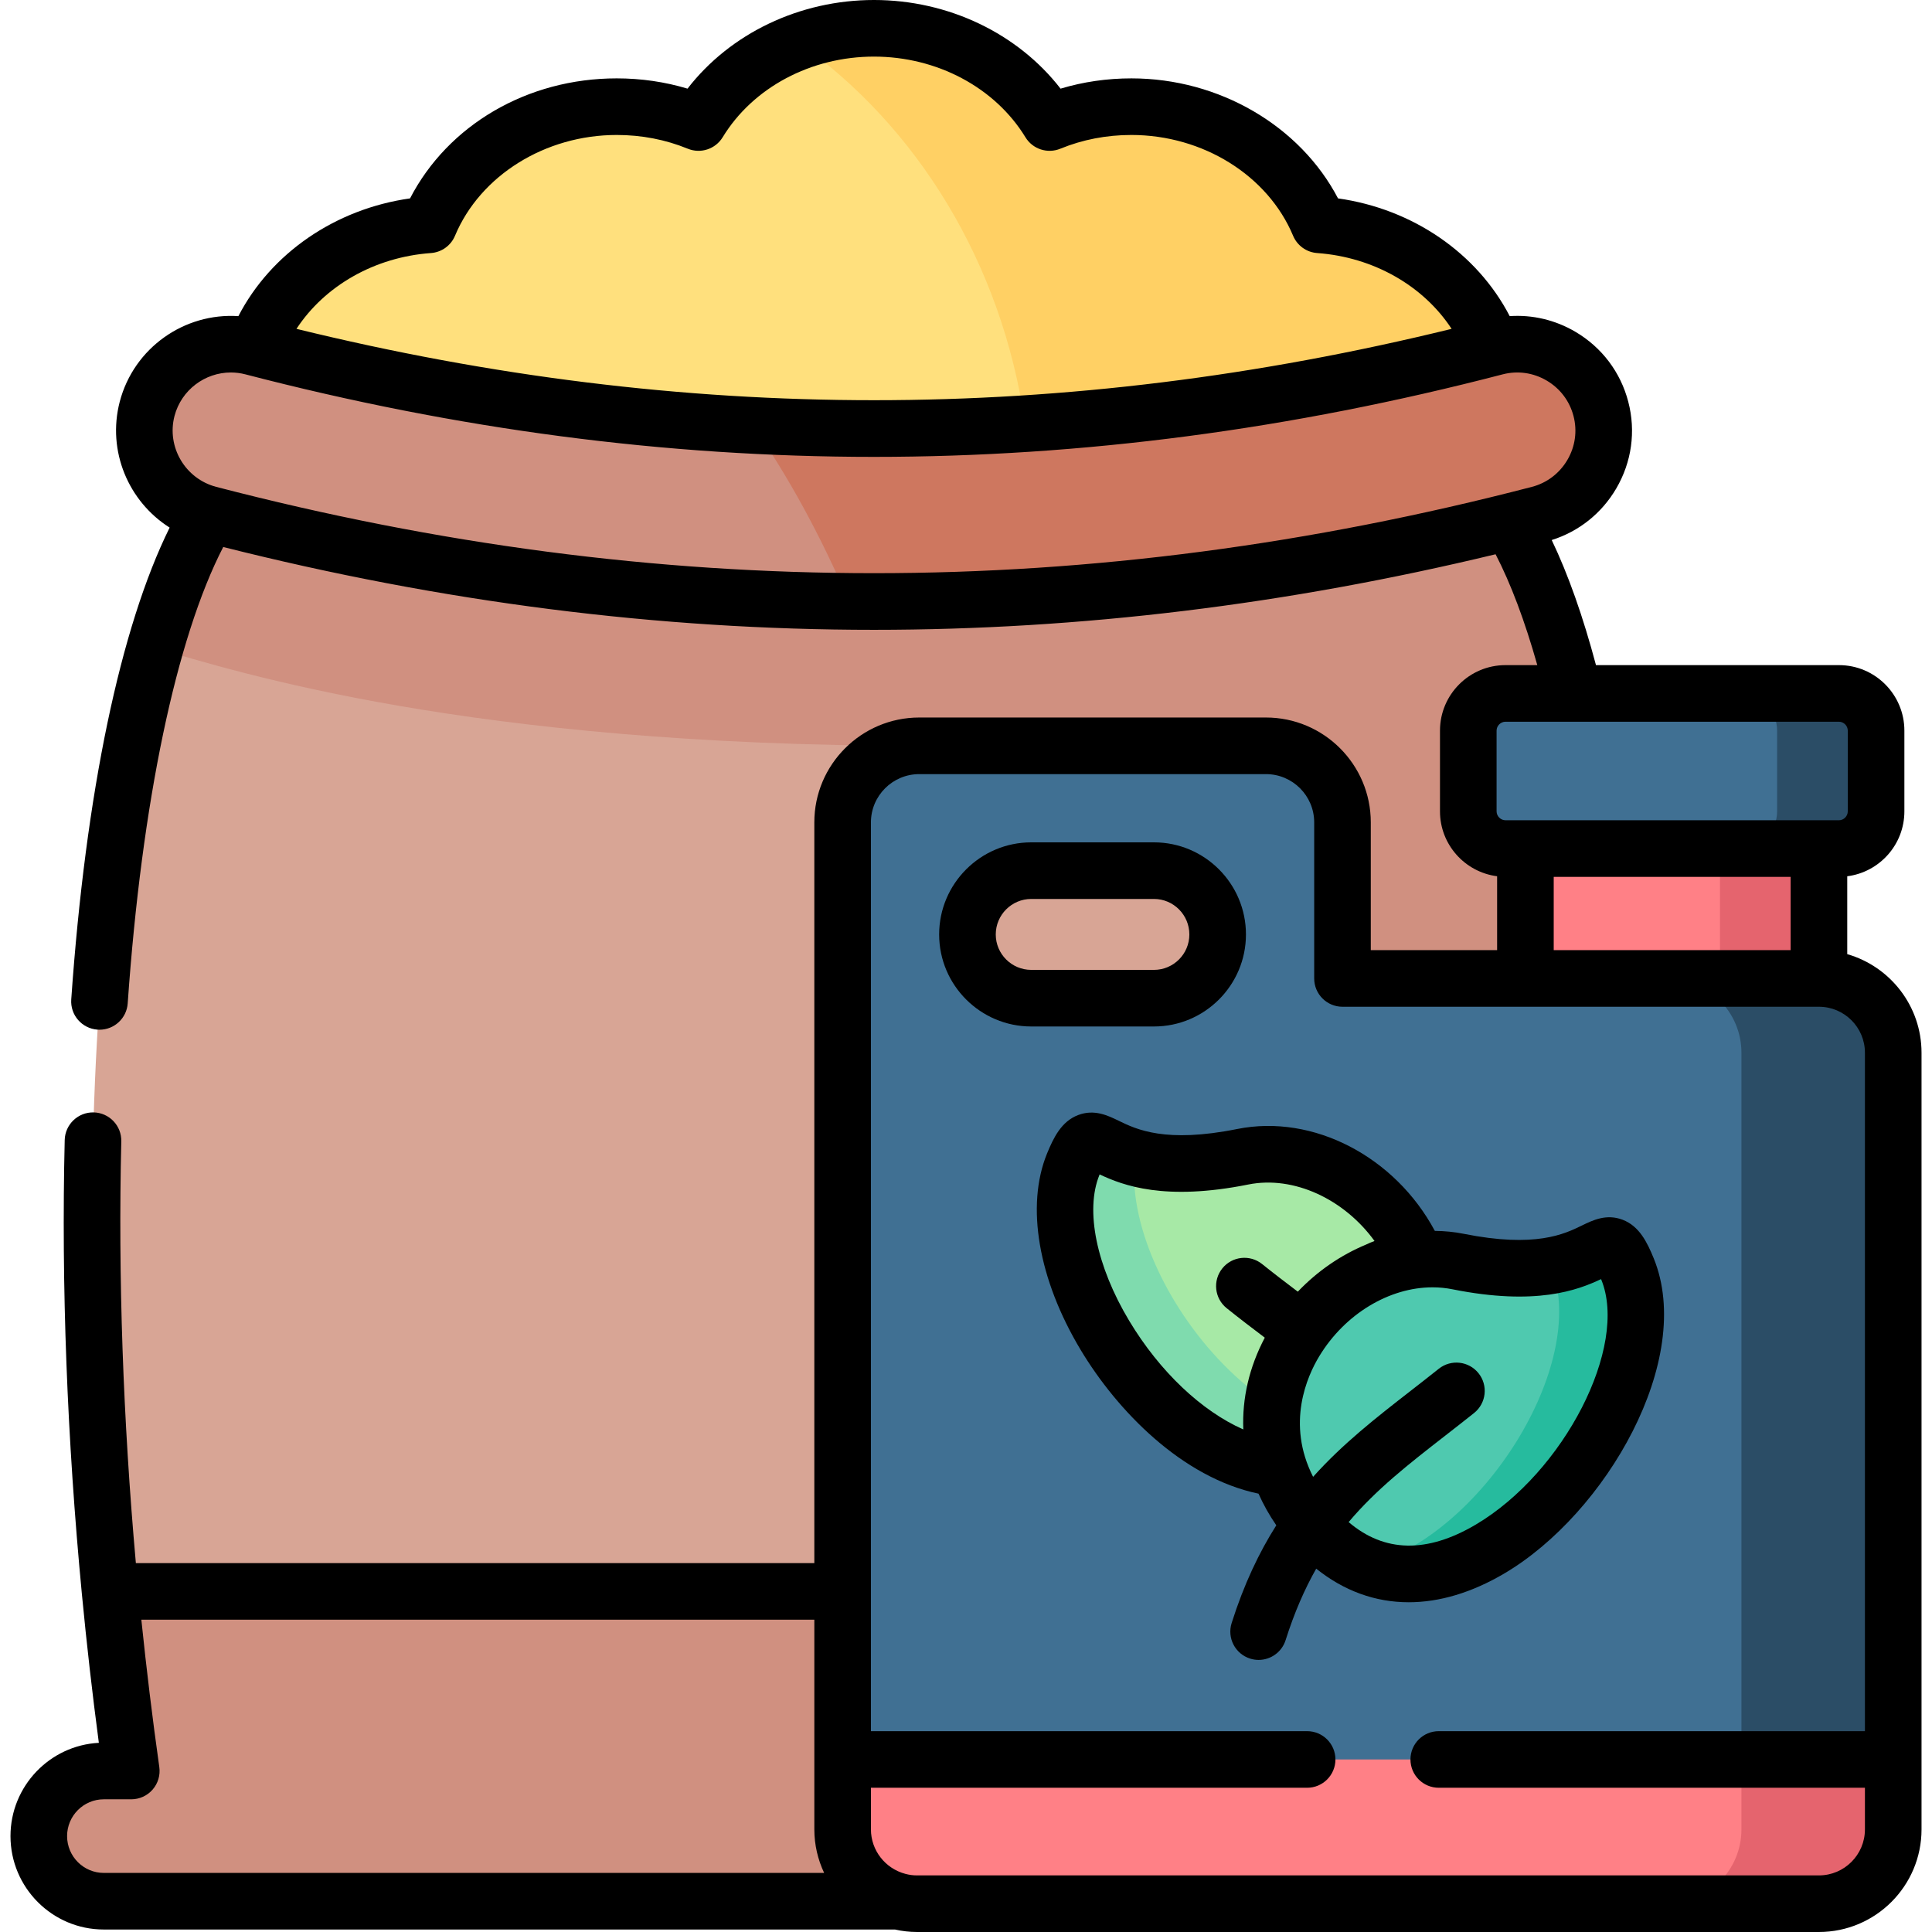 <svg id="Layer_1" enable-background="new 0 0 512 512" height="512" viewBox="0 0 512 512" width="512" xmlns="http://www.w3.org/2000/svg"><g><g><path clip-rule="evenodd" d="m67.641 92.119c57.326 14.859 113.828 46.691 170.376 46.109 52.282-.538 104.605-32.371 157.606-46.109-6.77-17.855-24.597-30.996-46.022-32.539-7.656-18.312-27.053-31.311-49.764-31.311-7.713 0-15.055 1.486-21.683 4.2-9.113-14.913-26.511-24.969-46.536-24.969-19.997 0-37.423 10.056-46.508 24.969-6.628-2.714-13.969-4.2-21.683-4.2-22.74 0-42.108 12.999-49.764 31.311-21.425 1.542-39.252 14.684-46.022 32.539z" fill="#ffe07d" fill-rule="evenodd"/></g><g><path clip-rule="evenodd" d="m29.161 421.738 194.144 44.538s266.362-131.156 193.83-282.51c-4.685-19.083-10.398-34.567-17.026-45.509-52.413 13.036-110.213-13.922-162.091-12.97-62.611 1.149-119.284 27.45-182.603 10.999-26.169 43.337-38.538 157.238-26.254 285.452z" fill="#d8a595" fill-rule="evenodd"/></g><g><path clip-rule="evenodd" d="m55.414 136.285c115.784 30.082 229.025 30.739 344.694 1.971 2.6-.657 5.171-1.314 7.742-1.971 12.227-3.2 19.597-15.741 16.398-27.94-3.171-12.199-15.712-19.569-27.91-16.398-.229.057-.457.114-.714.171-110.327 28.597-217.655 28.597-327.982 0-.257-.057-.486-.114-.714-.171-12.198-3.171-24.739 4.2-27.939 16.398-3.172 12.199 4.198 24.741 16.425 27.94z" fill="#d09080" fill-rule="evenodd"/></g><g><path clip-rule="evenodd" d="m27.504 503.843h210.513c-8.427-2.228-14.712-9.942-14.712-19.026v-18.541-44.538h-194.144c1.514 15.684 3.371 31.596 5.628 47.595h-7.285c-9.484 0-17.226 7.771-17.226 17.255s7.742 17.255 17.226 17.255z" fill="#d09080" fill-rule="evenodd"/></g><g><path clip-rule="evenodd" d="m271.641 112.259c41.137-2.628 82.331-9.342 123.982-20.141-6.77-17.855-24.597-30.996-46.022-32.539-7.656-18.312-27.053-31.311-49.764-31.311-7.713 0-15.055 1.486-21.683 4.2-9.113-14.912-26.511-24.968-46.536-24.968-7.142 0-13.998 1.286-20.226 3.628 31.596 22.198 54.164 58.651 60.249 101.131z" fill="#ffd064" fill-rule="evenodd"/></g><g><path clip-rule="evenodd" d="m224.933 159.311c58.192.6 116.383-6.428 175.175-21.055 2.6-.657 5.171-1.314 7.742-1.971 12.227-3.2 19.597-15.741 16.398-27.94-3.171-12.199-15.712-19.569-27.91-16.398-.229.057-.457.114-.714.171-41.623 10.799-82.845 17.512-123.982 20.141-24.054 1.571-48.079 1.714-72.133.457 9.426 13.57 17.968 29.226 25.424 46.595z" fill="#ce775f" fill-rule="evenodd"/></g><g><path clip-rule="evenodd" d="m355.772 259.3h48.479v-34.425h-5.285c-5.428 0-9.856-4.428-9.856-9.856v-21.398c0-5.428 4.428-9.856 9.827-9.856h18.197c-4.685-19.083-10.398-34.567-17.026-45.509-58.792 14.627-116.983 21.655-175.175 21.055-56.306-.543-112.613-8.228-169.519-23.026-4.856 7.171-11.37 24.026-14.369 35.396 21.597 6.314 83.102 25.968 202.571 25.968h91.873c11.17 0 20.283 9.142 20.283 20.283z" fill="#d09080" fill-rule="evenodd"/></g><g><path clip-rule="evenodd" d="m242.988 504.5h239.052c10.827 0 19.683-8.856 19.683-19.683v-18.541l-141.966-16.346-136.452 16.346v18.541c0 9.085 6.285 16.798 14.712 19.026 1.6.428 3.257.657 4.971.657z" fill="#ff8086" fill-rule="evenodd"/></g><g><path clip-rule="evenodd" d="m404.25 212.016h77.789v60.143h-77.789z" fill="#ff8086" fill-rule="evenodd"/></g><g><path clip-rule="evenodd" d="m223.305 466.276h278.418v-187.293c0-10.827-8.856-19.683-19.683-19.683h-77.79-48.479v-41.367c0-11.142-9.113-20.283-20.283-20.283h-91.873c-11.17 0-20.311 9.142-20.311 20.283v9.056 32.311 93.046 69.392 44.538zm82.502-201.748h-32.51c-9.284 0-16.912-7.599-16.912-16.884 0-9.313 7.628-16.912 16.912-16.912h32.51c9.284 0 16.883 7.599 16.883 16.912.001 9.284-7.598 16.884-16.883 16.884z" fill="#407093" fill-rule="evenodd"/></g><g><path clip-rule="evenodd" d="m404.25 224.875h77.789 5.314c5.399 0 9.827-4.428 9.827-9.856v-21.398c0-5.428-4.428-9.856-9.827-9.856h-70.219-18.197c-5.399 0-9.827 4.428-9.827 9.856v21.398c0 5.428 4.428 9.856 9.827 9.856z" fill="#407093" fill-rule="evenodd"/></g><g><path clip-rule="evenodd" d="m284.41 308.551c-11.084 27.168 21.911 77.191 54.535 80.562 18.768-5.668 44.759-34.899 36.652-55.251-7.513-18.112-27.282-31.111-46.251-27.311-39.822 7.999-38.194-14.455-44.936 2z" fill="#a7e9a6" fill-rule="evenodd"/></g><g><path clip-rule="evenodd" d="m347.458 403.94c36.795 43.395 98.443-31.939 83.845-67.649-6.742-16.455-5.114 5.999-44.908-1.971-3.6-.743-7.228-.857-10.798-.457-11.97 1.371-23.254 8.628-30.481 18.769-7.285 10.227-10.484 23.397-6.171 36.482 1.543 4.685 4.085 9.37 7.742 13.913z" fill="#4fc9af" fill-rule="evenodd"/></g><g><path clip-rule="evenodd" d="m461.128 224.875h20.911 5.314c5.399 0 9.827-4.428 9.827-9.856v-21.398c0-5.428-4.428-9.856-9.827-9.856h-26.225c5.399 0 9.827 4.428 9.827 9.856v21.398c0 5.428-4.428 9.856-9.827 9.856z" fill="#2b4d66" fill-rule="evenodd"/></g><g><path clip-rule="evenodd" d="m455.814 259.3h26.225v-34.425h-20.911-5.314z" fill="#e5646e" fill-rule="evenodd"/></g><g><path clip-rule="evenodd" d="m461.499 466.276h40.223v-187.293c0-10.827-8.856-19.683-19.683-19.683h-26.225-13.998c10.827 0 19.683 8.856 19.683 19.683z" fill="#2b4d66" fill-rule="evenodd"/></g><g><path clip-rule="evenodd" d="m441.816 504.5h40.223c10.827 0 19.683-8.856 19.683-19.683v-18.541h-40.223v18.541c0 10.827-8.855 19.683-19.683 19.683z" fill="#e5646e" fill-rule="evenodd"/></g><g><path clip-rule="evenodd" d="m362.342 414.996c36.223 13.998 81.703-47.48 68.962-78.705-4.714-11.542-5.342-3.971-18.969-1.143-.457.086-.914.171-1.371.257 0 .057.029.086.029.114.057.171.143.314.2.486 9.884 25.597-18.484 70.878-48.851 78.991z" fill="#26bb9e" fill-rule="evenodd"/></g><g><path clip-rule="evenodd" d="m284.41 308.551c-6.056 14.884 1.086 36.624 14.169 53.794 10.77 14.17 25.596 25.254 40.366 26.768-1.885-5.656-2.342-11.342-1.685-16.77-4.571-2.943-8.97-6.599-13.027-10.742-15.169-15.484-25.539-37.767-23.425-54.822-11.17-3.113-11.998-8.998-16.398 1.772z" fill="#7fdbae" fill-rule="evenodd"/></g><g><path d="m330.19 247.644c0-13.461-10.938-24.413-24.383-24.413h-32.51c-13.46 0-24.412 10.952-24.412 24.413 0 13.445 10.951 24.384 24.412 24.384h32.51c13.445 0 24.383-10.939 24.383-24.384zm-66.304 0c0-5.19 4.222-9.413 9.412-9.413h32.51c5.174 0 9.383 4.223 9.383 9.413 0 5.174-4.209 9.384-9.383 9.384h-32.51c-5.19 0-9.412-4.21-9.412-9.384z"/><path d="m489.54 252.86v-20.639c8.523-1.082 15.141-8.375 15.141-17.202v-21.397c0-9.57-7.773-17.356-17.327-17.356h-64.402c-3.452-12.96-7.378-24.056-11.731-33.149 7.199-2.269 13.226-7.063 17.081-13.629 4.121-7.019 5.258-15.203 3.205-23.028-2.038-7.839-7.02-14.424-14.029-18.542-5.34-3.138-11.358-4.545-17.387-4.14-8.635-16.669-25.672-28.403-45.501-31.204-10.033-19.192-31.456-31.804-54.752-31.804-6.47 0-12.763.915-18.778 2.724-11.331-14.625-29.736-23.494-49.442-23.494-19.715 0-38.112 8.869-49.418 23.491-6.014-1.808-12.304-2.722-18.772-2.722-23.683 0-44.687 12.344-54.763 31.805-19.829 2.803-36.86 14.539-45.493 31.208-14.251-.943-27.681 8.34-31.442 22.677-3.404 13.094 2.33 26.468 13.225 33.36-13.067 26.421-22.252 70.268-26.075 125.043-.288 4.132 2.828 7.715 6.96 8.004.178.012.354.019.53.019 3.904 0 7.198-3.024 7.474-6.979 3.722-53.342 12.873-96.848 25.316-120.943 57.994 14.616 115.23 21.947 172.469 21.947 54.683 0 109.372-6.685 164.718-20.026 4.037 7.803 7.738 17.638 11.055 29.381h-8.436c-9.57 0-17.355 7.786-17.355 17.356v21.397c0 8.818 6.615 16.105 15.141 17.198v19.584h-33.479v-33.867c0-15.32-12.463-27.784-27.783-27.784h-91.873c-15.335 0-27.812 12.464-27.812 27.784v196.305h-179.799c-3.396-38.065-4.727-75.964-3.861-111.762.101-4.141-3.175-7.579-7.316-7.679-4.129-.099-7.578 3.176-7.679 7.317-.931 38.49.634 79.358 4.544 120.272.007.076.014.153.023.228 1.255 13.106 2.747 26.215 4.479 39.252-13.028.683-23.417 11.51-23.417 24.721 0 13.65 11.092 24.755 24.726 24.755h209.667c1.914.428 3.864.657 5.817.657h239.051c14.989 0 27.183-12.194 27.183-27.184v-18.541-187.291c-.001-12.387-8.332-22.858-19.683-26.123zm-375.338-185.8c2.822-.203 5.29-1.977 6.381-4.587 6.678-15.972 23.896-26.704 42.845-26.704 6.604 0 12.942 1.225 18.84 3.64 3.411 1.397 7.331.109 9.248-3.039 8.029-13.181 23.396-21.37 40.102-21.37 16.699 0 32.078 8.192 40.136 21.379 1.92 3.142 5.836 4.425 9.242 3.03 5.898-2.416 12.237-3.64 18.84-3.64 18.949 0 36.167 10.731 42.845 26.704 1.091 2.61 3.559 4.384 6.381 4.587 14.988 1.08 28.175 8.71 35.631 20.089-102.885 25.213-203.238 25.213-306.123 0 7.457-11.379 20.644-19.009 35.632-20.089zm291.76 61.966c-117.305 30.496-231.354 30.497-348.649.003-8.236-2.155-13.2-10.587-11.071-18.781 1.818-6.93 8.093-11.538 14.936-11.538 1.276 0 2.572.16 3.862.496h-.001c56.057 14.582 111.315 21.872 166.594 21.87 55.265-.001 110.549-7.292 166.592-21.87 3.962-1.03 8.099-.446 11.654 1.643 3.556 2.089 6.081 5.422 7.115 9.399 1.037 3.955.459 8.09-1.627 11.644-2.092 3.561-5.435 6.096-9.405 7.134zm-9.352 85.993v-21.397c0-1.277 1.079-2.356 2.355-2.356h18.14c.008 0 .015.002.023.002.011 0 .022-.002.032-.002h70.192c1.261 0 2.327 1.079 2.327 2.356v21.397c0 1.277-1.066 2.356-2.327 2.356h-5.313-77.789-5.285c-1.277 0-2.355-1.079-2.355-2.356zm77.93 17.356v19.425h-62.79v-19.425zm-456.762 254.213c0-5.379 4.363-9.755 9.726-9.755h7.285c2.172 0 4.237-.941 5.662-2.582 1.424-1.64 2.068-3.816 1.764-5.967-1.829-12.953-3.41-25.994-4.76-39.046h178.35v37.038 18.541c0 4.086.936 7.997 2.6 11.526h-190.901c-5.363 0-9.726-4.376-9.726-9.755zm464.262 10.412h-239.052c-1.03 0-2.021-.131-3.054-.408-5.375-1.421-9.129-6.263-9.129-11.775v-11.041h115.597c4.142 0 7.5-3.358 7.5-7.5s-3.358-7.5-7.5-7.5h-115.597v-240.843c0-7.049 5.747-12.784 12.812-12.784h91.873c7.048 0 12.783 5.735 12.783 12.784v41.367c0 4.142 3.358 7.5 7.5 7.5h48.479 77.789c6.718 0 12.183 5.465 12.183 12.183v179.793h-112.94c-4.142 0-7.5 3.358-7.5 7.5s3.358 7.5 7.5 7.5h112.94v11.041c-.002 6.718-5.467 12.183-12.184 12.183z"/><path d="m438.244 333.447c-1.735-4.235-3.801-8.512-8.24-10.203-4.294-1.637-7.902.124-10.803 1.538-4.599 2.243-12.295 5.997-31.332 2.184-2.515-.505-5.066-.741-7.625-.769-10.492-19.603-32.142-31.05-52.37-27-.001 0-.002 0-.004.001-19.056 3.828-26.758.078-31.361-2.162-2.9-1.412-6.509-3.168-10.802-1.531-4.437 1.693-6.502 5.969-8.241 10.213-5.652 13.853-2.317 33.298 8.92 52.016 9.642 16.061 26.792 33.843 47.137 38.104 1.275 2.866 2.841 5.671 4.71 8.385-4.565 7.192-8.58 15.623-11.836 25.905-1.251 3.949.937 8.164 4.885 9.415.753.239 1.516.352 2.267.352 3.183 0 6.136-2.042 7.148-5.237 2.323-7.334 5.039-13.529 8.11-18.947 7.358 5.902 15.671 8.904 24.508 8.903 8.15 0 16.742-2.541 25.426-7.676 26.847-15.878 50.457-56.658 39.503-83.491zm-103.771 1.539c-3.229-2.594-7.95-2.08-10.544 1.149s-2.08 7.95 1.149 10.544c3.369 2.707 6.784 5.3 10.103 7.815-4.147 7.861-6.027 16.141-5.691 24.323-10.981-4.841-22.117-15.267-30.245-28.804-8.686-14.469-11.71-29.271-7.896-38.619.022-.055.045-.109.067-.162 6.207 2.928 17.255 7.119 39.403 2.673 12.064-2.417 25.43 3.912 33.442 14.969-.788.283-1.544.614-2.284.969-6.641 2.764-12.845 7.003-18.045 12.462-3.138-2.379-6.354-4.824-9.459-7.319zm22.929 68.382c7.309-8.666 15.931-15.382 25.614-22.916 2.501-1.946 5.048-3.928 7.63-5.989 3.237-2.584 3.767-7.303 1.183-10.541-2.584-3.237-7.302-3.767-10.541-1.183-2.533 2.022-5.031 3.965-7.484 5.874-9.085 7.069-17.928 13.955-25.818 22.763-7.218-14.171-1.543-26.723 1.623-31.949 6.837-11.288 18.625-18.274 30.024-18.274 1.777 0 3.545.17 5.282.52.002 0 .005.001.007.001 22.128 4.433 33.172.235 39.376-2.697.02.049.041.098.061.148 7.229 17.708-9.865 51.069-33.256 64.903-12.931 7.648-24.238 7.414-33.701-.66z"/></g></g></svg>